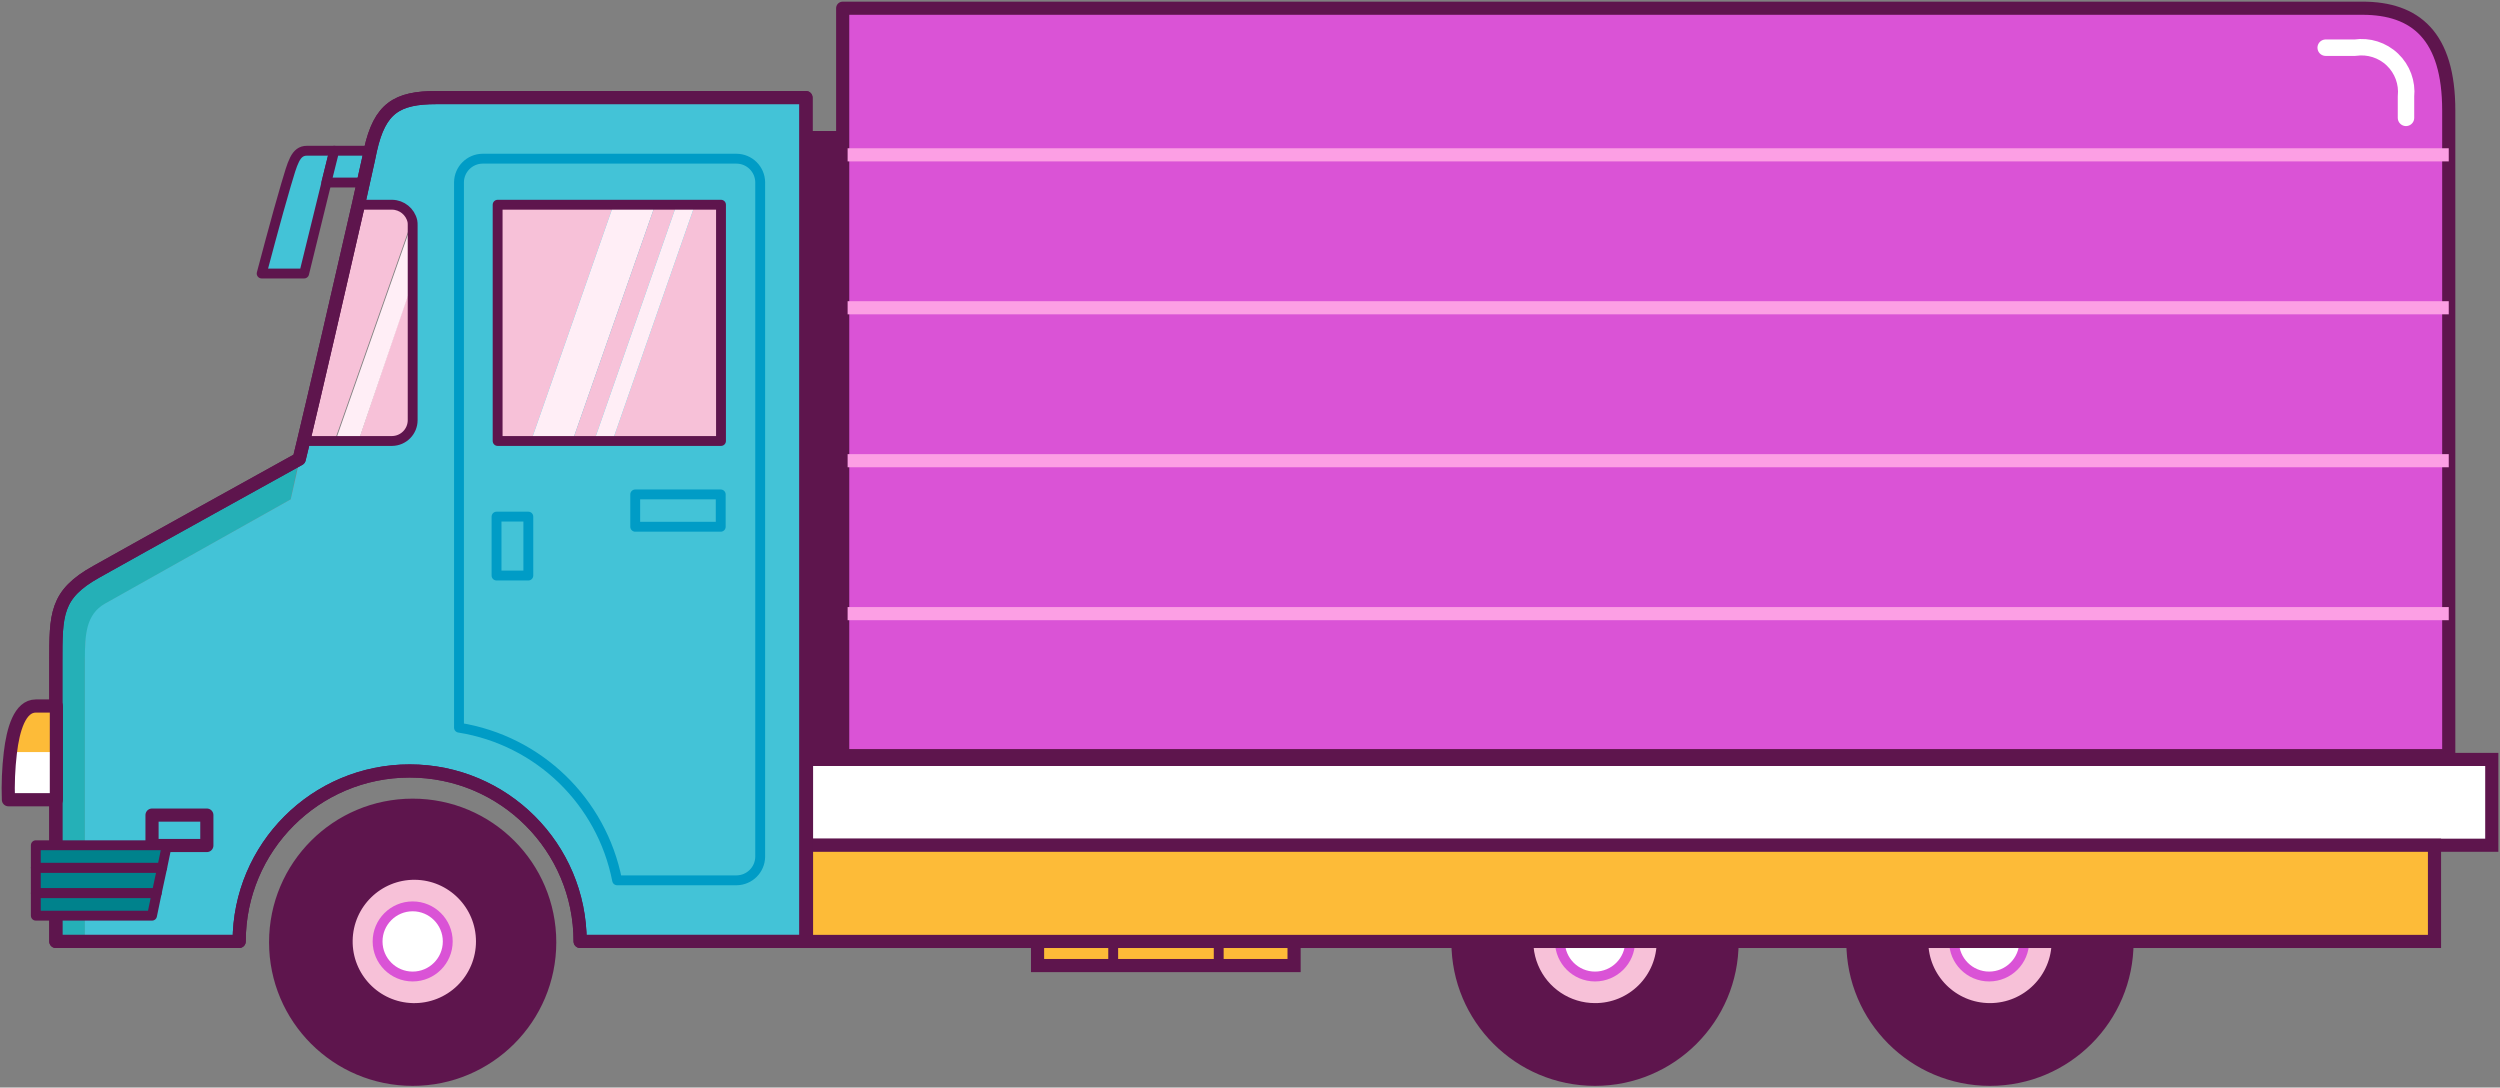 <svg xmlns="http://www.w3.org/2000/svg" xmlns:xlink="http://www.w3.org/1999/xlink" version="1.1" width="273.651" height="119.04" viewBox="0.179 -0.32 273.651 119.04">
  <rect x="0.179" y="-0.32" width="273.651" height="119.04" fill="#808080" stroke="none"/>
  <!-- Exported by Scratch - http://scratch.mit.edu/ -->
  <g id="ID0.6599094420671463">
    <g id="Page-1">
      <g id="City_Truck-02">
        <g id="Tire-1">
          <path id="Oval" fill="#F7C1D8" stroke="none" stroke-width="1" d="M 45.35 93.91 C 47.717 93.91 49.862 94.871 51.415 96.425 C 52.969 97.978 53.93 100.123 53.93 102.49 C 53.93 104.857 52.969 107.002 51.415 108.555 C 49.862 110.109 47.717 111.07 45.35 111.07 C 42.983 111.07 40.838 110.109 39.285 108.555 C 37.731 107.002 36.77 104.857 36.77 102.49 C 36.77 100.123 37.731 97.978 39.285 96.425 C 40.838 94.871 42.983 93.91 45.35 93.91 Z "/>
          <path id="Shape" fill="#5E154D" stroke="#5E154D" stroke-width="1.44" stroke-linecap="round" stroke-linejoin="round" d="M 45.35 87.82 C 37.066 87.82 30.35 94.536 30.35 102.82 C 30.35 111.104 37.066 117.82 45.35 117.82 C 53.634 117.82 60.35 111.104 60.35 102.82 C 60.35 94.536 53.634 87.82 45.35 87.82 Z M 45.35 110.2 C 41.249 110.101 37.995 106.714 38.061 102.613 C 38.126 98.512 41.487 95.23 45.589 95.262 C 49.69 95.295 52.999 98.628 53 102.73 C 53.001 104.743 52.189 106.671 50.749 108.077 C 49.309 109.483 47.362 110.249 45.35 110.2 Z "/>
          <path id="Oval" fill="#FFFFFF" stroke="#DA53D6" stroke-width="1.08" stroke-linecap="round" stroke-linejoin="round" d="M 45.35 98.89 C 46.409 98.89 47.369 99.32 48.065 100.015 C 48.76 100.711 49.19 101.671 49.19 102.73 C 49.19 103.789 48.76 104.749 48.065 105.445 C 47.369 106.14 46.409 106.57 45.35 106.57 C 44.291 106.57 43.331 106.14 42.635 105.445 C 41.94 104.749 41.51 103.789 41.51 102.73 C 41.51 101.671 41.94 100.711 42.635 100.015 C 43.331 99.32 44.291 98.89 45.35 98.89 Z "/>
        </g>
        <g id="Tire-2">
          <path id="Path" fill="#F7C1D8" stroke="none" stroke-width="1" d="M 174.77 90.76 C 168.143 90.76 162.77 96.133 162.77 102.76 C 162.77 109.387 168.143 114.76 174.77 114.76 C 181.397 114.76 186.77 109.387 186.77 102.76 C 186.77 96.133 181.397 90.76 174.77 90.76 Z "/>
          <path id="Shape" fill="#5E154D" stroke="#5E154D" stroke-width="1.44" stroke-linecap="round" stroke-linejoin="round" d="M 174.77 87.82 C 166.486 87.82 159.77 94.536 159.77 102.82 C 159.77 111.104 166.486 117.82 174.77 117.82 C 183.054 117.82 189.77 111.104 189.77 102.82 C 189.77 94.536 183.054 87.82 174.77 87.82 Z M 174.77 110.2 C 171.749 110.2 169.025 108.38 167.869 105.589 C 166.712 102.797 167.352 99.584 169.488 97.448 C 171.624 95.312 174.837 94.672 177.629 95.829 C 180.42 96.985 182.24 99.709 182.24 102.73 C 182.248 104.714 181.464 106.618 180.061 108.021 C 178.658 109.424 176.754 110.208 174.77 110.2 Z "/>
          <path id="Oval" fill="#FFFFFF" stroke="#DA53D6" stroke-width="1.08" stroke-linecap="round" stroke-linejoin="round" d="M 174.77 98.89 C 175.829 98.89 176.789 99.32 177.485 100.015 C 178.18 100.711 178.61 101.671 178.61 102.73 C 178.61 103.789 178.18 104.749 177.485 105.445 C 176.789 106.14 175.829 106.57 174.77 106.57 C 173.711 106.57 172.751 106.14 172.055 105.445 C 171.36 104.749 170.93 103.789 170.93 102.73 C 170.93 101.671 171.36 100.711 172.055 100.015 C 172.751 99.32 173.711 98.89 174.77 98.89 Z "/>
        </g>
        <g id="Tire-3">
          <path id="Path" fill="#F7C1D8" stroke="none" stroke-width="1" d="M 218 90.76 C 211.373 90.76 206 96.133 206 102.76 C 206 109.387 211.373 114.76 218 114.76 C 224.627 114.76 230 109.387 230 102.76 C 230 96.133 224.627 90.76 218 90.76 Z "/>
          <path id="Shape" fill="#5E154D" stroke="#5E154D" stroke-width="1.44" stroke-linecap="round" stroke-linejoin="round" d="M 218 87.82 C 209.716 87.82 203 94.536 203 102.82 C 203 111.104 209.716 117.82 218 117.82 C 226.284 117.82 233 111.104 233 102.82 C 233 98.842 231.42 95.026 228.607 92.213 C 225.794 89.4 221.978 87.82 218 87.82 Z M 218 110.2 C 213.874 110.2 210.53 106.856 210.53 102.73 C 210.53 98.604 213.874 95.26 218 95.26 C 222.126 95.26 225.47 98.604 225.47 102.73 C 225.47 106.856 222.126 110.2 218 110.2 Z "/>
          <path id="Oval" fill="#FFFFFF" stroke="#DA53D6" stroke-width="1.08" stroke-linecap="round" stroke-linejoin="round" d="M 217.91 98.89 C 218.969 98.89 219.929 99.32 220.625 100.015 C 221.32 100.711 221.75 101.671 221.75 102.73 C 221.75 103.789 221.32 104.749 220.625 105.445 C 219.929 106.14 218.969 106.57 217.91 106.57 C 216.851 106.57 215.891 106.14 215.195 105.445 C 214.5 104.749 214.07 103.789 214.07 102.73 C 214.07 101.671 214.5 100.711 215.195 100.015 C 215.891 99.32 216.851 98.89 217.91 98.89 Z "/>
        </g>
        <g id="Group-3">
          <g id="Group-2">
            <path id="Rectangle" fill="#FDBB38" stroke="#5E154D" stroke-width="1.44" d="M 113.75 92.2 L 141.83 92.2 L 141.83 105.37 L 113.75 105.37 L 113.75 92.2 Z "/>
            <path id="Path" fill="none" stroke="#5E154D" stroke-width="1.08" stroke-linecap="round" d="M 122.03 92.2 L 122.03 105.37 "/>
            <path id="Path" fill="none" stroke="#5E154D" stroke-width="1.08" stroke-linecap="round" d="M 133.58 92.2 L 133.58 105.37 "/>
          </g>
          <path id="Rectangle" fill="#FFFFFF" stroke="#5E154D" stroke-width="1.44" stroke-linecap="round" d="M 88.46 82.81 L 272.93 82.81 L 272.93 92.2 L 88.46 92.2 L 88.46 82.81 Z "/>
          <path id="Rectangle" fill="#FDBB38" stroke="#5E154D" stroke-width="1.44" d="M 88.46 92.2 L 266.66 92.2 L 266.66 102.73 L 88.46 102.73 L 88.46 92.2 Z "/>
        </g>
        <g id="Group">
          <path id="Path" fill="#25B0B7" stroke="none" stroke-width="1" d="M 11.75 65.74 L 32 54.34 L 32.93 49.93 C 32.93 49.93 14.66 60.04 10.73 62.26 C 6.26 64.75 6.29 66.91 6.29 72.22 L 6.29 102.73 L 9.47 102.73 L 9.47 71.92 C 9.53 69.22 9.62 67 11.75 65.74 Z "/>
          <path id="Path" fill="#43C3D7" stroke="none" stroke-width="1" d="M 47.96 10.36 C 43.61 10.36 41.75 11.53 40.73 16.09 C 40.52 17.17 40.01 19.33 39.41 22.09 L 43.1 22.09 C 44.336 22.106 45.334 23.104 45.35 24.34 L 45.35 45.67 C 45.35 46.918 44.347 47.934 43.1 47.95 L 33.47 47.95 L 32.99 49.93 L 32 54.34 L 11.69 65.74 C 9.56 66.94 9.47 69.22 9.47 71.92 L 9.47 102.73 L 26.36 102.73 C 26.36 92.424 34.714 84.07 45.02 84.07 C 55.326 84.07 63.68 92.424 63.68 102.73 L 88.4 102.73 L 88.4 10.36 L 47.96 10.36 Z "/>
          <path id="Rectangle" fill="none" stroke="#009CC6" stroke-width="1.08" stroke-linecap="round" stroke-linejoin="round" d="M 69.71 53.8 L 79.07 53.8 L 79.07 57.34 L 69.71 57.34 L 69.71 53.8 Z "/>
          <path id="Rectangle" fill="none" stroke="#5E154D" stroke-width="1.44" stroke-linecap="round" stroke-linejoin="round" d="M 16.82 88.9 L 22.82 88.9 L 22.82 92.23 L 16.82 92.23 L 16.82 88.9 Z "/>
          <path id="Path" fill="none" stroke="#009CC6" stroke-width="1.08" stroke-linecap="round" stroke-linejoin="round" d="M 80.78 17.05 L 53 17.05 C 51.582 17.066 50.436 18.212 50.42 19.63 L 50.42 79.33 C 59.125 80.715 66.039 87.389 67.73 96.04 L 80.81 96.04 C 82.228 96.024 83.374 94.878 83.39 93.46 L 83.39 19.63 C 83.374 18.2 82.21 17.05 80.78 17.05 Z "/>
          <path id="Rectangle" fill="none" stroke="#009CC6" stroke-width="1.08" stroke-linecap="round" stroke-linejoin="round" d="M 54.53 56.23 L 58.01 56.23 L 58.01 62.68 L 54.53 62.68 L 54.53 56.23 Z "/>
          <path id="Path" fill="#F7C1D8" stroke="none" stroke-width="1" d="M 79.1 22.09 L 76.25 22.09 L 67.22 47.95 L 79.1 47.95 L 79.1 22.09 "/>
          <path id="Path" fill="#F7C1D8" stroke="none" stroke-width="1" d="M 54.65 22.09 L 54.65 47.95 L 58.31 47.95 L 67.34 22.09 L 54.65 22.09 "/>
          <path id="Path" fill="#FFEEF6" stroke="none" stroke-width="1" d="M 67.34 22.09 L 58.31 47.95 L 62.84 47.95 L 71.9 22.09 L 67.34 22.09 "/>
          <path id="Path" fill="#F7C1D8" stroke="none" stroke-width="1" d="M 43.1 22 L 39.41 22 C 37.58 30.01 34.58 43 33.41 47.86 L 36.83 47.86 L 45.26 23.86 C 45.054 22.817 44.162 22.049 43.1 22 Z "/>
          <path id="Path" fill="#F7C1D8" stroke="none" stroke-width="1" d="M 39.41 47.95 L 43.1 47.95 C 44.347 47.934 45.35 46.918 45.35 45.67 L 45.35 30.34 L 39.41 47.95 Z "/>
          <path id="Path" fill="#FFEEF6" stroke="none" stroke-width="1" d="M 45.35 24.34 C 45.365 24.19 45.365 24.04 45.35 23.89 L 36.92 47.89 L 39.44 47.89 L 45.44 30.28 L 45.35 24.34 Z "/>
          <path id="Path" fill="#F7C1D8" stroke="none" stroke-width="1" d="M 71.9 22.09 L 62.84 47.95 L 65.21 47.95 L 74.24 22.09 L 71.9 22.09 "/>
          <path id="Path" fill="#FFEEF6" stroke="none" stroke-width="1" d="M 74.24 22.09 L 65.21 47.95 L 67.22 47.95 L 76.25 22.09 L 74.24 22.09 "/>
          <path id="Path" fill="#43C3D7" stroke="#5E154D" stroke-width="1.08" stroke-linecap="round" stroke-linejoin="round" d="M 36.77 16.18 L 33.47 29.62 L 28.82 29.62 C 28.82 29.62 30.5 23.23 31.49 19.9 C 32.21 17.5 32.51 16.18 33.77 16.18 L 36.77 16.18 Z "/>
          <path id="Path" fill="#43C3D7" stroke="#5E154D" stroke-width="1.08" stroke-linecap="round" stroke-linejoin="round" d="M 36.77 16.18 L 40.73 16.18 L 39.95 19.66 L 35.9 19.66 L 36.77 16.18 "/>
          <path id="Path" fill="none" stroke="#5E154D" stroke-width="1.44" stroke-linejoin="round" d="M 47.96 10.36 C 43.61 10.36 41.75 11.53 40.73 16.09 C 40.52 17.17 40.01 19.33 39.41 22.09 C 37.58 30.1 34.58 43.09 33.41 47.95 L 32.93 49.93 C 32.93 49.93 14.66 60.04 10.73 62.26 C 6.26 64.75 6.29 66.91 6.29 72.22 L 6.29 102.73 L 26.36 102.73 C 26.36 92.424 34.714 84.07 45.02 84.07 C 55.326 84.07 63.68 92.424 63.68 102.73 L 88.4 102.73 L 88.4 10.36 L 47.96 10.36 Z "/>
          <path id="Rectangle" fill="none" stroke="#5E154D" stroke-width="1.08" stroke-linecap="round" stroke-linejoin="round" d="M 54.65 22.09 L 79.1 22.09 L 79.1 47.95 L 54.65 47.95 L 54.65 22.09 Z "/>
          <path id="Path" fill="none" stroke="#5E154D" stroke-width="1.44" stroke-linecap="round" stroke-linejoin="round" d="M 47.96 10.36 C 43.61 10.36 41.75 11.53 40.73 16.09 C 40.52 17.17 40.01 19.33 39.41 22.09 C 37.58 30.1 34.58 43.09 33.41 47.95 L 32.93 49.93 C 32.93 49.93 14.66 60.04 10.73 62.26 C 6.26 64.75 6.29 66.91 6.29 72.22 L 6.29 102.73 L 26.36 102.73 C 26.36 92.424 34.714 84.07 45.02 84.07 C 55.326 84.07 63.68 92.424 63.68 102.73 L 88.4 102.73 L 88.4 10.36 L 47.96 10.36 Z "/>
          <path id="Path" fill="none" stroke="#5E154D" stroke-width="1.08" stroke-linecap="round" stroke-linejoin="round" d="M 45.32 23.89 C 45.085 22.849 44.167 22.105 43.1 22.09 L 39.41 22.09 C 37.58 30.1 34.58 43.09 33.41 47.95 L 43.1 47.95 C 44.347 47.934 45.35 46.918 45.35 45.67 L 45.35 24.34 C 45.355 24.189 45.345 24.039 45.32 23.89 Z "/>
          <path id="Path" fill="#00828C" stroke="#5E154D" stroke-width="1.08" stroke-linecap="round" stroke-linejoin="round" d="M 4.1 94.66 L 4.1 97.45 L 17.33 97.45 L 17.93 94.66 L 4.1 94.66 "/>
          <path id="Path" fill="#00828C" stroke="#5E154D" stroke-width="1.08" stroke-linecap="round" stroke-linejoin="round" d="M 4.1 99.91 L 16.82 99.91 L 17.33 97.45 L 4.1 97.45 L 4.1 99.91 "/>
          <path id="Path" fill="#00828C" stroke="#5E154D" stroke-width="1.08" stroke-linecap="round" stroke-linejoin="round" d="M 18.44 92.2 L 4.1 92.2 L 4.1 94.66 L 17.93 94.66 L 18.44 92.2 "/>
          <path id="Path" fill="#FDBB38" stroke="none" stroke-width="1" d="M 6.35 76.96 L 4.1 76.96 C 2.36 76.96 1.61 79.51 1.31 82.09 L 6.35 82.09 L 6.35 76.96 Z "/>
          <path id="Path" fill="#FFFFFF" stroke="none" stroke-width="1" d="M 1.31 82 C 1.109 83.702 1.039 85.417 1.1 87.13 L 6.35 87.13 L 6.35 82 L 1.31 82 Z "/>
          <path id="Path" fill="none" stroke="#5E154D" stroke-width="1.44" stroke-linecap="round" stroke-linejoin="round" d="M 4.1 76.96 C 2.36 76.96 1.61 79.51 1.31 82.09 C 1.109 83.792 1.039 85.507 1.1 87.22 L 6.35 87.22 L 6.35 76.96 L 4.1 76.96 Z "/>
        </g>
        <g id="Back-of-Truck">
          <path id="Path" fill="#DA53D6" stroke="none" stroke-width="1" d="M 268.22 82.39 L 92.42 82.39 L 92.42 0.58 L 258.77 0.58 C 264.56 0.58 268.22 3.58 268.22 11.77 L 268.22 82.39 Z "/>
          <path id="Path" fill="none" stroke="#5E154D" stroke-width="1.44" stroke-linecap="round" stroke-linejoin="round" d="M 268.22 82.39 L 92.42 82.39 L 92.42 0.58 L 258.77 0.58 C 264.56 0.58 268.22 3.58 268.22 11.77 L 268.22 82.39 Z "/>
          <path id="Path" fill="none" stroke="#FC9FE4" stroke-width="1.44" stroke-linejoin="round" d="M 92.42 16.63 L 268.22 16.63 "/>
          <path id="Path" fill="none" stroke="#FC9FE4" stroke-width="1.44" stroke-linejoin="round" d="M 92.42 33.37 L 268.22 33.37 "/>
          <path id="Path" fill="none" stroke="#FC9FE4" stroke-width="1.44" stroke-linejoin="round" d="M 92.42 50.11 L 268.22 50.11 "/>
          <path id="Path" fill="none" stroke="#FC9FE4" stroke-width="1.44" stroke-linejoin="round" d="M 92.42 66.85 L 268.22 66.85 "/>
          <path id="Path" fill="none" stroke="#FFFFFF" stroke-width="1.8" stroke-linecap="round" stroke-linejoin="round" d="M 254.75 4.9 L 257.96 4.9 C 259.454 4.679 260.966 5.16 262.057 6.204 C 263.148 7.248 263.695 8.738 263.54 10.24 L 263.54 12.58 "/>
          <path id="Rectangle" fill="#5E154D" stroke="#5E154D" stroke-width="1.08" stroke-linecap="round" stroke-linejoin="round" d="M 88.46 14.56 L 92.42 14.56 L 92.42 82.39 L 88.46 82.39 L 88.46 14.56 Z "/>
        </g>
      </g>
    </g>
  </g>
</svg>